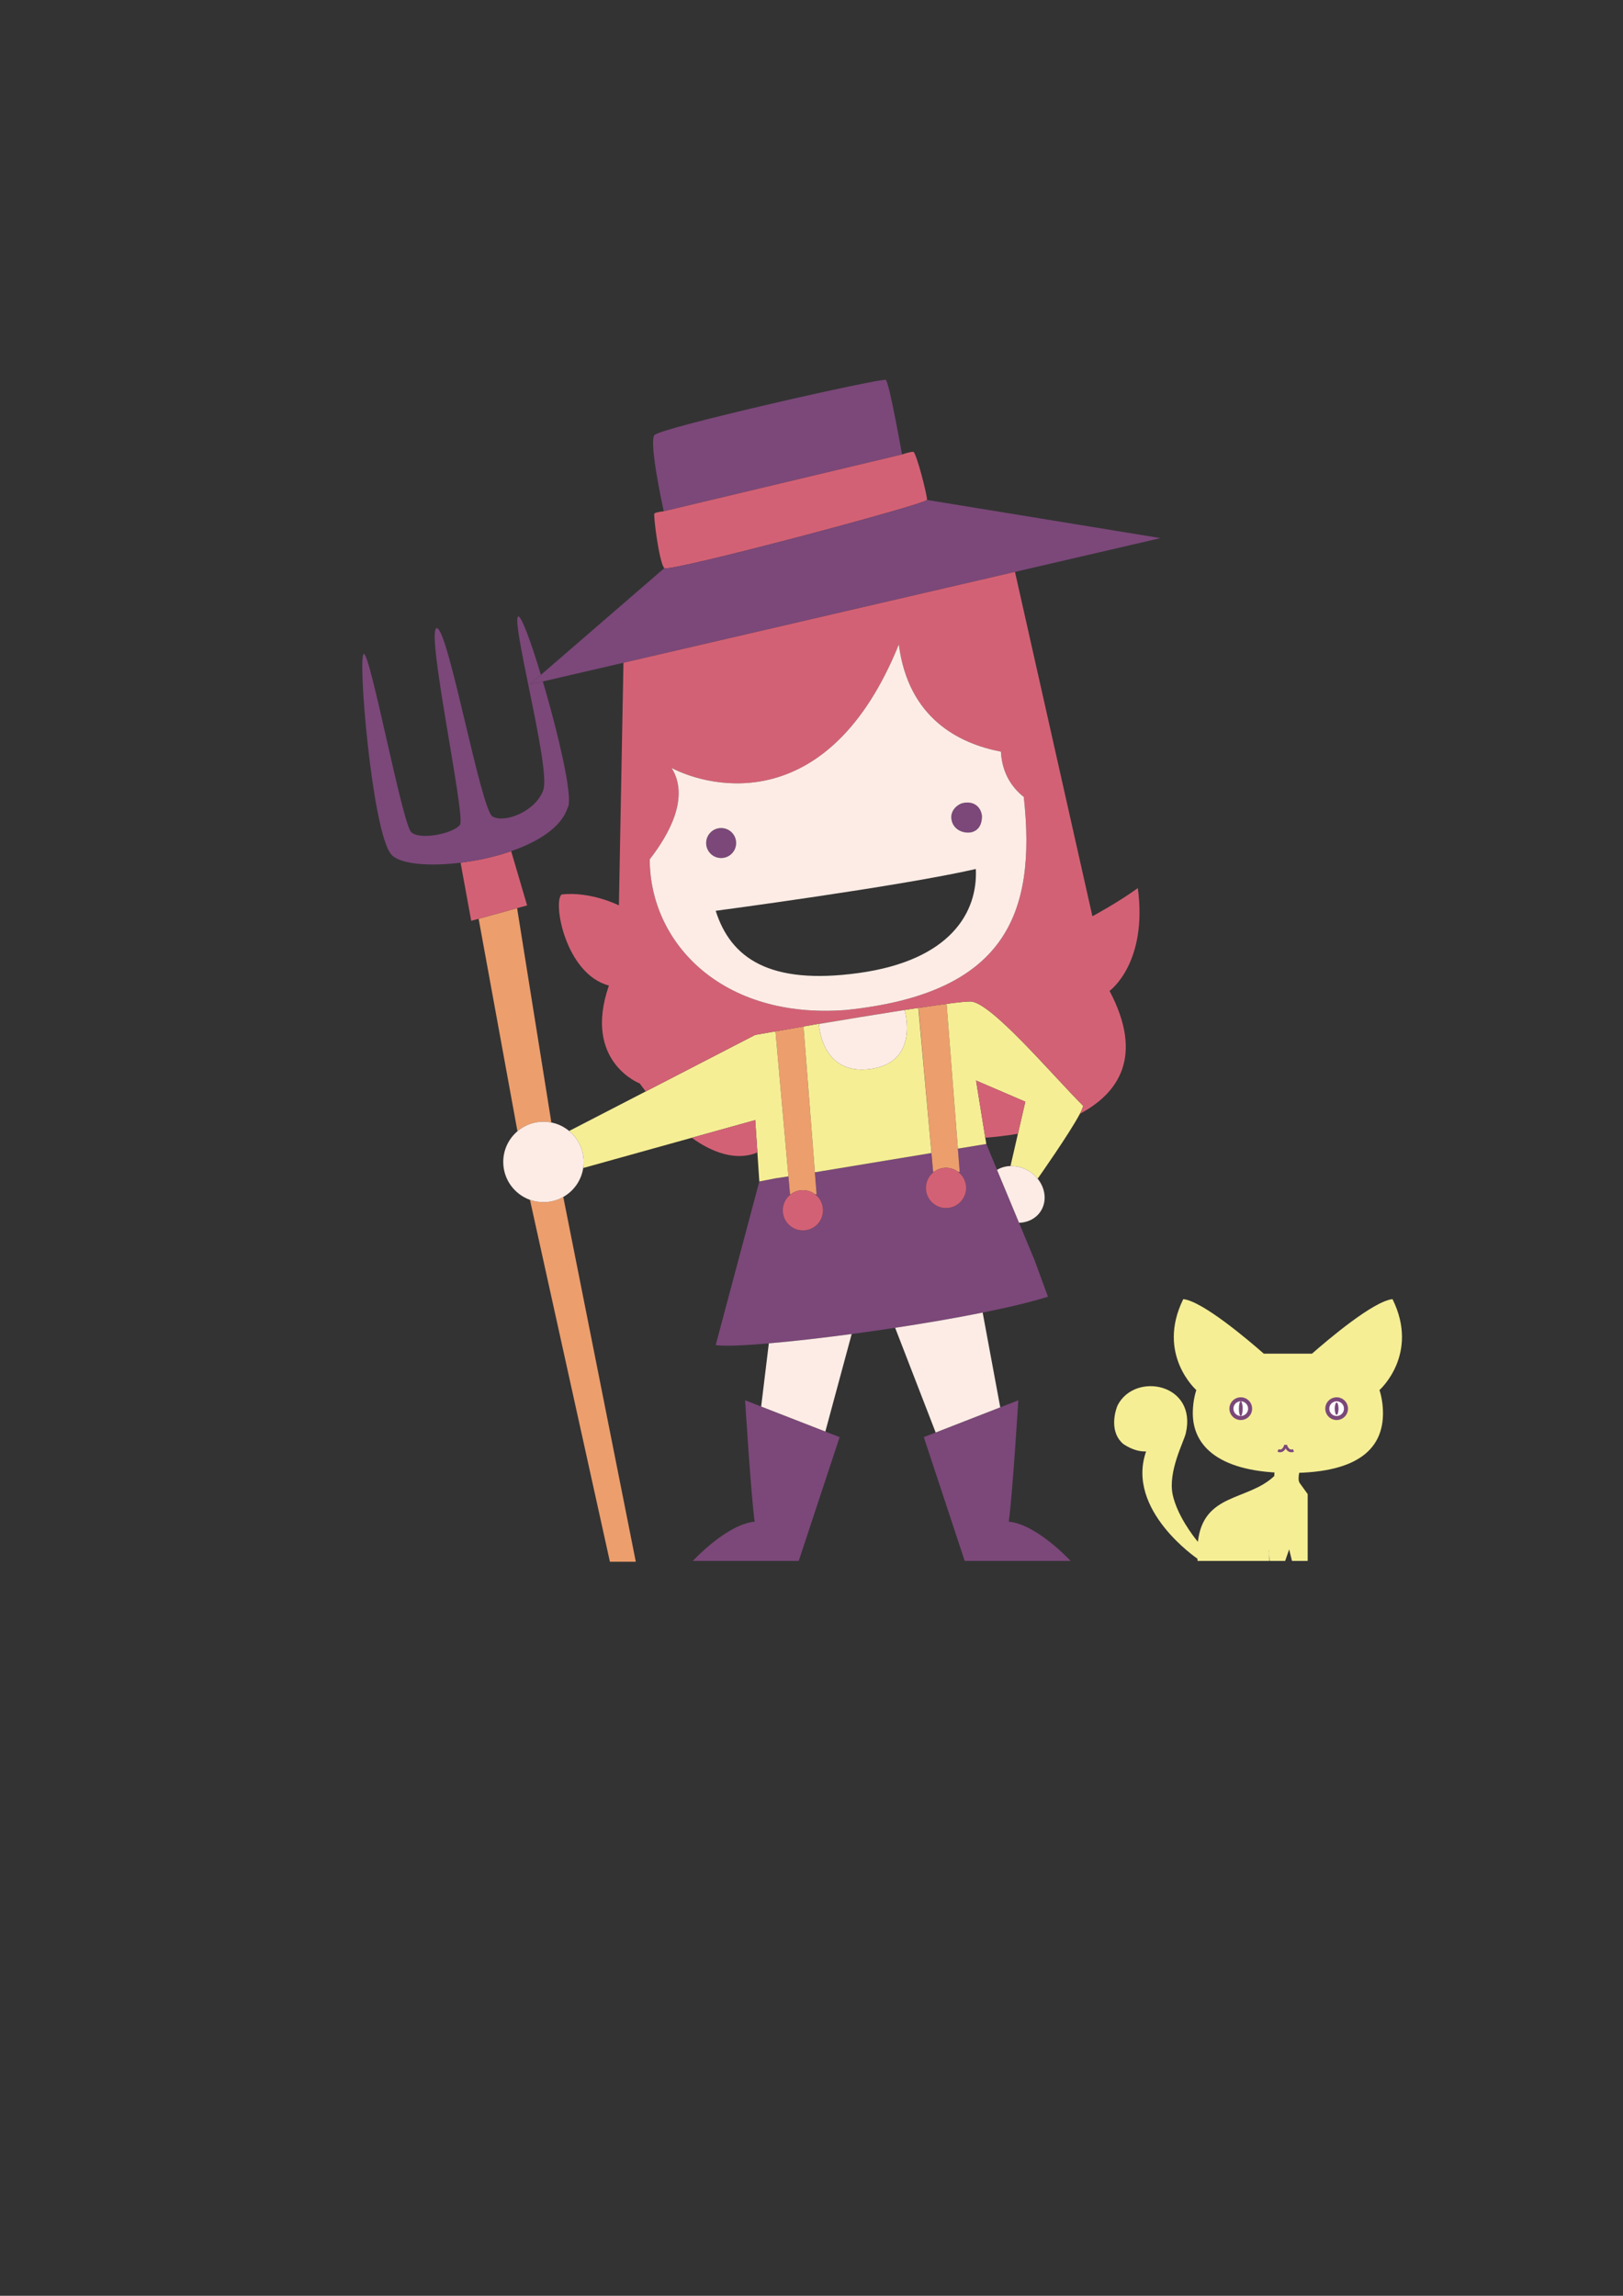 <?xml version="1.0" encoding="iso-8859-1"?>
<!-- Generator: Adobe Illustrator 15.1.0, SVG Export Plug-In . SVG Version: 6.00 Build 0)  -->
<!DOCTYPE svg PUBLIC "-//W3C//DTD SVG 1.1//EN" "http://www.w3.org/Graphics/SVG/1.1/DTD/svg11.dtd">
<svg version="1.1" xmlns="http://www.w3.org/2000/svg" xmlns:xlink="http://www.w3.org/1999/xlink" x="0px" y="0px"
	 width="595.28px" height="841.89px" viewBox="0 0 595.28 841.89" style="enable-background:new 0 0 595.28 841.89;"
	 xml:space="preserve">
<rect x="0" y="0" width="595.28" height="841.89" fill="#333333" stroke="none"/>
<g id="Calque_2" style="display:none;">
	<path style="display:inline;fill:none;stroke:#E20613;stroke-miterlimit:10;" d="M330.84,166.66l-87.39,20.83
		c0,0-5.58-25.18-3.43-27.92c2.15-2.74,83.59-21.12,84.87-20.26C326.17,140.17,330.84,166.66,330.84,166.66z"/>
	<path style="display:inline;fill:none;stroke:#E20613;stroke-miterlimit:10;" d="M340,183.33c-0.17,1.5-94.49,26.66-96.33,25
		s-4.13-19.52-3.65-20.02s3.43-0.82,3.43-0.82l87.39-20.83c0,0,2.65-0.95,4.16-0.99C336.12,166.12,340.17,181.83,340,183.33z"/>
	<path style="display:inline;fill:none;stroke:#E20613;stroke-miterlimit:10;" d="M425.67,197.33l-53.4,12.39l-143.6,33.32
		l-27.87,6.46l-1.7,0.39l-3.8,0.88l-0.97,0.23l0.85-0.73l3.21-2.79l1.33-1.15l43.95-38c1.84,1.66,96.16-23.5,96.33-25L425.67,197.33
		z"/>
	<path style="display:inline;fill:none;stroke:#E20613;stroke-miterlimit:10;" d="M375.5,292.25c-0.06-0.19-0.11-0.39-0.17-0.58"/>
	<path style="display:inline;fill:none;stroke:#E20613;stroke-miterlimit:10;" d="M375.5,292.25c4.65,3.68,9.5,4.75,9.5,4.75"/>
	<path style="display:inline;fill:none;stroke:#E20613;stroke-miterlimit:10;" d="M238.31,315.11c-4.9,6.29-9.64,10.56-9.64,10.56"
		/>
	<path style="display:inline;fill:none;stroke:#E20613;stroke-miterlimit:10;" d="M367.12,275.64c11.04,2.11,20.18,0.91,20.18,0.91"
		/>
	<path style="display:inline;fill:none;stroke:#E20613;stroke-miterlimit:10;" d="M246.33,281.62c-1.59-0.83-2.83-1.63-3.66-2.29"/>
	<path style="display:inline;fill:none;stroke:#E20613;stroke-miterlimit:10;" d="M336.82,369.61c-1.62,0.25-3.311,0.5-5.051,0.77
		c-10.029,1.56-21.539,3.46-31.409,5.12"/>
	<path style="display:inline;fill:none;stroke:#E20613;stroke-miterlimit:10;" d="M417.33,325.67C410,331,400.67,336,400.67,336
		l-13.37-59.45l-15.03-66.83l-143.6,33.32L227,332.02c0,0-10.17-5.19-21-4.02c-3.33,2.67,1.33,29.16,17.33,33.41
		c-9.66,27.92,11.34,35.92,11.34,35.92s0.78,1.12,2.17,2.91L277,379.5c0,0,2.22-0.39,5.92-1.03l1.51-0.26l10.28-1.8l5.29-0.93
		c9.97-1.66,21.55-3.55,31.65-5.1c1.779-0.27,3.51-0.53,5.17-0.78v0.01c0.02,0,0.04-0.01,0.06-0.01l0.061-0.01
		c3.819-0.58,7.31-1.08,10.25-1.47c4.359-0.58,7.529-0.91,8.81-0.87c7.5,0.25,30,27,41.25,38.25c-0.05,0.59-0.48,1.61-1.17,2.93
		c14.07-7.48,23.59-20.98,10.88-45.06C406.96,363.37,421,353.33,417.33,325.67z M310.224,370.379
		c-45.724,3.48-71.914-24.879-71.914-55.27c7.18-9.23,14.7-22.78,8.02-33.49c14.45,7.53,57.81,17.76,83.34-45.29
		c3.48,27.22,22.26,36.4,37.45,39.31c0.41,8.2,4.32,13.4,8.38,16.61C380.25,335.5,368.5,364.379,310.224,370.379z"/>
	<path style="display:inline;fill:none;stroke:#E20613;stroke-miterlimit:10;" d="M376.06,404l-2.71,11.76
		c-3.979,0.71-9.088,1.239-11.968,1.459L358,396.25L376.06,404z"/>
	<path style="display:inline;fill:none;stroke:#E20613;stroke-miterlimit:10;" d="M397.25,405.5c-0.05,0.59-0.48,1.61-1.17,2.93
		c-0.01,0.01-0.01,0.01-0.01,0.01c-3.74,7.15-15.42,23.71-15.42,23.71L380.39,432c-0.739-0.86-1.609-1.65-2.62-2.32
		c-2.239-1.489-4.76-2.17-7.14-2.09l2.72-11.83l2.71-11.76L358,396.25l3.38,20.97l0.37,2.28l-10.42,1.72l-4.14-53.1
		c4.359-0.58,7.529-0.91,8.81-0.87C363.5,367.5,386,394.25,397.25,405.5z"/>
	<path style="display:inline;fill:none;stroke:#E20613;stroke-miterlimit:10;" d="M253.73,417.23c7.25,5.33,15.61,8.8,23.27,5.44"/>
	<path style="display:inline;fill:none;stroke:#E20613;stroke-miterlimit:10;" d="M236.84,400.24l-28.09,14.5
		c3.26,2.71,5.33,6.79,5.33,11.35c0,0.76-0.06,1.5-0.17,2.23l39.82-11.09l23.27-6.48l1.5,22.5"/>
	<line style="display:inline;fill:none;stroke:#E20613;stroke-miterlimit:10;" x1="336.82" y1="369.61" x2="341.63" y2="422.82"/>
	<path style="display:inline;fill:none;stroke:#E20613;stroke-miterlimit:10;" d="M300,375.48c-0.05,0-0.1,0.01-0.15,0.02"/>
	<path style="display:inline;fill:none;stroke:#E20613;stroke-miterlimit:10;" d="M300.36,375.501c0,0,0.761,19.052,18.974,16.499
		s12.437-21.621,12.437-21.621"/>
	<path style="display:inline;fill:none;stroke:#E20613;stroke-miterlimit:10;" d="M354.35,435.62c0,4.08-3.3,7.38-7.369,7.38
		c-4.08,0-7.381-3.3-7.381-7.38c0-2.41,1.15-4.54,2.94-5.87c1.24-0.94,2.77-1.5,4.44-1.5c1.67,0,3.21,0.56,4.439,1.5
		C353.2,431.09,354.35,433.22,354.35,435.62z"/>
	<path style="display:inline;fill:none;stroke:#E20613;stroke-miterlimit:10;" d="M352,429.75h-0.58c-1.229-0.94-2.77-1.5-4.439-1.5
		c-1.671,0-3.2,0.56-4.44,1.5h-0.29l-0.5-5.63l-0.12-1.3l-4.75-53.22l0.061-0.01c3.819-0.58,7.31-1.08,10.25-1.47l4.14,53.1
		l0.12,1.5L352,429.75z"/>
	<path style="display:inline;fill:none;stroke:#E20613;stroke-miterlimit:10;" d="M301.86,443.83c0,4.08-3.3,7.38-7.37,7.38
		c-4.08,0-7.38-3.3-7.38-7.38c0-2.41,1.15-4.54,2.94-5.87c1.24-0.95,2.77-1.5,4.44-1.5c1.67,0,3.21,0.55,4.44,1.5
		C300.71,439.29,301.86,441.42,301.86,443.83z"/>
	<path style="display:inline;fill:none;stroke:#E20613;stroke-miterlimit:10;" d="M299.51,437.96h-0.58
		c-1.23-0.95-2.77-1.5-4.44-1.5c-1.67,0-3.2,0.55-4.44,1.5h-0.29l-0.5-5.63l-0.09-0.94l-0.03-0.359l-4.71-52.82l10.28-1.8
		l4.13,53.02l0.03,0.37l0.01,0.09l0.08,1.03L299.51,437.96z"/>
	<path style="display:inline;fill:none;stroke:#E20613;stroke-miterlimit:10;" d="M366.87,516.08l-23.69,9.229l-14.859-38.39
		c11.14-1.689,22.25-3.6,32.1-5.58L366.87,516.08z"/>
	<path style="display:inline;fill:none;stroke:#E20613;stroke-miterlimit:10;" d="M312.38,489.2l-9.66,35.76l-22.8-8.88l-0.74-0.29
		l2.81-23.16C290.61,491.89,301.19,490.69,312.38,489.2z"/>
	<path style="display:inline;fill:none;stroke:#E20613;stroke-miterlimit:10;" d="M392.67,572.4h-38.84l-15-45.4l4.35-1.69
		l23.69-9.229l6.63-2.58c0,0-2.17,35.07-3.5,44.5C380.33,559,392.67,572.4,392.67,572.4z"/>
	<path style="display:inline;fill:none;stroke:#E20613;stroke-miterlimit:10;" d="M307.96,527l-15,45.4h-38.84
		c0,0,12.34-13.4,22.67-14.4c-1.33-9.43-3.5-44.5-3.5-44.5l5.89,2.29l0.74,0.29l22.8,8.88l0.891,0.35L307.96,527z"/>
	<path style="display:inline;fill:none;stroke:#E20613;stroke-miterlimit:10;" d="M384.37,475.5c-6.04,1.93-14.4,3.92-23.95,5.84
		c-9.85,1.98-20.96,3.891-32.1,5.58c-5.36,0.82-10.721,1.58-15.94,2.28c-11.189,1.49-21.77,2.689-30.39,3.43
		c-9.43,0.82-16.52,1.09-19.49,0.62l16-60l5.89-1.14l4.78-0.721l0.09,0.94l0.5,5.63h0.29c-1.79,1.33-2.94,3.46-2.94,5.87
		c0,4.08,3.3,7.38,7.38,7.38c4.07,0,7.37-3.3,7.37-7.38c0-2.41-1.15-4.54-2.93-5.87h0.58l-0.55-7.04l-0.08-1.03l42.75-7.069
		l0.12,1.3l0.5,5.63h0.29c-1.79,1.33-2.94,3.46-2.94,5.87c0,4.08,3.301,7.38,7.381,7.38c4.069,0,7.369-3.3,7.369-7.38
		c0-2.4-1.149-4.53-2.93-5.87H352l-0.55-7.03l-0.12-1.5l10.42-1.72l0.68,1.63l3.141,7.58l0.12,0.29l8.069,19.41l5.73,13.8
		L384.37,475.5z"/>
	<path style="display:inline;fill:none;stroke:#E20613;stroke-miterlimit:10;" d="M301.86,443.83c0,4.08-3.3,7.38-7.37,7.38
		c-4.08,0-7.38-3.3-7.38-7.38c0-2.41,1.15-4.54,2.94-5.87c1.24-0.95,2.77-1.5,4.44-1.5c1.67,0,3.21,0.55,4.44,1.5
		C300.71,439.29,301.86,441.42,301.86,443.83z"/>
	<path style="display:inline;fill:none;stroke:#E20613;stroke-miterlimit:10;" d="M214.08,426.09c0,0.76-0.06,1.5-0.17,2.23
		c-0.69,4.55-3.45,8.42-7.31,10.609c-2.15,1.21-4.63,1.91-7.27,1.91c-1.74,0-3.4-0.3-4.95-0.85c-5.71-2.04-9.8-7.49-9.8-13.9
		c0-4.5,2.02-8.54,5.21-11.24c2.57-2.19,5.9-3.51,9.54-3.51c0.99,0,1.96,0.1,2.9,0.29c2.45,0.48,4.68,1.58,6.52,3.11
		C212.01,417.45,214.08,421.53,214.08,426.09z"/>
	<path style="display:inline;fill:none;stroke:#E20613;stroke-miterlimit:10;" d="M202.23,411.63c-0.94-0.19-1.91-0.29-2.9-0.29
		c-3.64,0-6.97,1.32-9.54,3.51l-14.24-77.93l14.11-3.89L202.23,411.63z"/>
	<path style="display:inline;fill:none;stroke:#E20613;stroke-miterlimit:10;" d="M233.2,572.7h-9.5l-29.32-132.71
		c1.55,0.55,3.21,0.85,4.95,0.85c2.64,0,5.12-0.7,7.27-1.91L233.2,572.7z"/>
	<path style="display:inline;fill:none;stroke:#E20613;stroke-miterlimit:10;" d="M193.33,332.02l-3.67,1.01l-14.11,3.89l-2.72,0.75
		l-3.9-21.31c4.85-0.59,9.91-1.61,14.73-3.01c1.29-0.38,2.57-0.78,3.82-1.22L193.33,332.02z"/>
	<g style="display:inline;">
		<path style="fill:none;stroke:#E20613;stroke-miterlimit:10;" d="M201.93,259.86l-2.32-8.17l0.03-0.01
			C200.42,254.35,201.19,257.1,201.93,259.86z"/>
		<path style="fill:none;stroke:#E20613;stroke-miterlimit:10;" d="M208.18,296.24c-2.26,7.07-10.64,12.4-20.7,15.89
			c-1.25,0.44-2.53,0.84-3.82,1.22c-4.82,1.4-9.88,2.42-14.73,3.01c-1.33,0.17-2.65,0.3-3.94,0.4c-10.26,0.82-18.98-0.32-21.57-3.52
			c-6.99-8.62-12.34-73.07-9.98-73.47c2.35-0.4,14.11,62.13,17.35,65.34c3.24,3.21,15.8,0.42,17.93-2.66
			c2.13-3.09-12.73-71.76-8.54-72.09c4.19-0.32,16.1,66.56,20.5,69.08c4.4,2.51,15.76-1.83,18.59-9.72
			c1.46-4.06-1.8-20.48-4.9-35.62c-0.09-0.46-0.19-0.92-0.28-1.38c-2.68-13.09-5.32-26.1-4.04-26.65c1.11-0.47,4.65,9.14,8.34,21.41
			l-3.21,2.79l-0.85,0.73l0.97-0.23l3.8-0.88l0.51,1.8l2.32,8.17C206.46,276.6,210.08,293.78,208.18,296.24z"/>
	</g>
	<circle style="display:inline;fill:none;stroke:#E20613;stroke-miterlimit:10;" cx="264.5" cy="309.146" r="5.5"/>
	<path style="display:inline;fill:none;stroke:#E20613;stroke-miterlimit:10;" d="M262.5,334c0,0,67.833-9,95.406-15.333
		c0.761,15.667-9.055,33.5-43.072,38.167C282.187,361.312,268,351.312,262.5,334z"/>
	<path style="display:inline;fill:none;stroke:#E20613;stroke-miterlimit:10;" d="M381.63,444.28c-1.75,2.62-4.7,4.05-7.87,4.13
		L365.69,429c1.46-0.88,3.159-1.36,4.939-1.41c2.38-0.08,4.9,0.601,7.14,2.09c1.011,0.67,1.881,1.46,2.62,2.32
		C383.46,435.6,384.11,440.57,381.63,444.28z"/>
	<path style="display:inline;fill:none;stroke:#E20613;stroke-miterlimit:10;" d="M352.667,294.625c3.833-1.125,7,0.709,7.5,4.542
		c0.036,2.789-0.959,5.208-3.75,6c-2.874,0.625-6.333-0.708-7.291-3.958C347.96,296.979,351.81,294.872,352.667,294.625z"/>
</g>
<g id="trac&#xE9;" style="display:none;">
	<path style="display:inline;fill:none;stroke:#E20613;stroke-miterlimit:10;" d="M375.5,292.25c4.65,3.68,9.5,4.75,9.5,4.75"/>
	<path style="display:inline;fill:none;stroke:#E20613;stroke-miterlimit:10;" d="M238.31,315.11c-4.9,6.29-9.64,10.56-9.64,10.56"
		/>
	<path style="display:inline;fill:none;stroke:#E20613;stroke-miterlimit:10;" d="M367.12,275.64c11.04,2.11,20.18,0.91,20.18,0.91"
		/>
	<path style="display:inline;fill:none;stroke:#E20613;stroke-miterlimit:10;" d="M246.33,281.62c-1.59-0.83-2.83-1.63-3.66-2.29"/>
	<path style="display:inline;fill:none;stroke:#E20613;stroke-miterlimit:10;" d="M336.82,369.61c-1.62,0.25-3.311,0.5-5.051,0.77"
		/>
	<path style="display:inline;fill:none;stroke:#E20613;stroke-miterlimit:10;" d="M300,375.48c-0.05,0-0.1,0.01-0.15,0.02"/>
</g>
<g id="formes">
	<path style="fill:#7B4879;" d="M384.37,475.5c-6.04,1.93-14.4,3.92-23.95,5.84c-9.85,1.98-20.96,3.891-32.1,5.58
		c-5.36,0.82-10.721,1.58-15.94,2.28c-11.189,1.49-21.77,2.689-30.39,3.43c-9.43,0.82-16.52,1.09-19.49,0.62l16-60l5.89-1.14
		l4.78-0.721l0.09,0.94l0.5,5.63h0.29c-1.79,1.33-2.94,3.46-2.94,5.87c0,4.08,3.3,7.38,7.38,7.38c4.07,0,7.37-3.3,7.37-7.38
		c0-2.41-1.15-4.54-2.93-5.87h0.58l-0.55-7.04l-0.08-1.03l42.75-7.069l0.12,1.3l0.5,5.63h0.29c-1.79,1.33-2.94,3.46-2.94,5.87
		c0,4.08,3.301,7.38,7.381,7.38c4.069,0,7.369-3.3,7.369-7.38c0-2.4-1.149-4.53-2.93-5.87H352l-0.55-7.03l-0.12-1.5l10.42-1.72
		l0.68,1.63l3.141,7.58l0.12,0.29l8.069,19.41l5.73,13.8L384.37,475.5z"/>
	<g>
		<path style="fill:#7B4879;" d="M392.67,572.4h-38.84l-15-45.4l4.35-1.69l23.69-9.229l6.63-2.58c0,0-2.17,35.07-3.5,44.5
			C380.33,559,392.67,572.4,392.67,572.4z"/>
		<path style="fill:#7B4879;" d="M307.96,527l-15,45.4h-38.84c0,0,12.34-13.4,22.67-14.4c-1.33-9.43-3.5-44.5-3.5-44.5l5.89,2.29
			l0.74,0.29l22.8,8.88l0.891,0.35L307.96,527z"/>
	</g>
	<g>
		<path style="fill:#EC9E6D;" d="M352,429.75h-0.58c-1.229-0.94-2.77-1.5-4.439-1.5c-1.671,0-3.2,0.56-4.44,1.5h-0.29l-0.5-5.63
			l-0.12-1.3l-4.75-53.22l0.061-0.01c3.819-0.58,7.31-1.08,10.25-1.47l4.14,53.1l0.12,1.5L352,429.75z"/>
		<path style="fill:#EC9E6D;" d="M299.51,437.96h-0.58c-1.23-0.95-2.77-1.5-4.44-1.5c-1.67,0-3.2,0.55-4.44,1.5h-0.29l-0.5-5.63
			l-0.09-0.94l-0.03-0.359l-4.71-52.82l10.28-1.8l4.13,53.02l0.03,0.37l0.01,0.09l0.08,1.03L299.51,437.96z"/>
		<path style="fill:#D36175;" d="M354.35,435.62c0,4.08-3.3,7.38-7.369,7.38c-4.08,0-7.381-3.3-7.381-7.38
			c0-2.41,1.15-4.54,2.94-5.87c1.24-0.94,2.77-1.5,4.44-1.5c1.67,0,3.21,0.56,4.439,1.5C353.2,431.09,354.35,433.22,354.35,435.62z"
			/>
		<path style="fill:#D36175;" d="M301.86,443.83c0,4.08-3.3,7.38-7.37,7.38c-4.08,0-7.38-3.3-7.38-7.38c0-2.41,1.15-4.54,2.94-5.87
			c1.24-0.95,2.77-1.5,4.44-1.5c1.67,0,3.21,0.55,4.44,1.5C300.71,439.29,301.86,441.42,301.86,443.83z"/>
	</g>
	<g>
		<path style="fill:#F5EE95;" d="M397.25,405.5c-0.05,0.59-0.48,1.61-1.17,2.93c-0.01,0.01-0.01,0.01-0.01,0.01
			c-3.74,7.15-15.42,23.71-15.42,23.71L380.39,432c-0.739-0.86-1.609-1.65-2.62-2.32c-2.239-1.489-4.76-2.17-7.14-2.09l2.72-11.83
			l2.71-11.76L358,396.25l3.38,20.97l0.37,2.28l-10.42,1.72l-4.14-53.1c4.359-0.58,7.529-0.91,8.81-0.87
			C363.5,367.5,386,394.25,397.25,405.5z"/>
		<path style="fill:#F5EE95;" d="M289.17,431.39l-4.78,0.721l-5.89,1.14l-0.71-10.66L277,410.75l-23.27,6.48l-39.82,11.09
			c0.11-0.73,0.17-1.471,0.17-2.23c0-4.56-2.07-8.64-5.33-11.35l28.09-14.5L277,379.5c0,0,2.22-0.39,5.92-1.03l1.51-0.26l4.71,52.82
			L289.17,431.39z"/>
		<path style="fill:#F5EE95;" d="M336.82,369.61v-0.01c-1.66,0.25-3.391,0.51-5.17,0.78c-10.101,1.55-21.681,3.44-31.65,5.1
			l-5.29,0.93l4.13,53.02l0.03,0.37l0.01,0.09l42.75-7.069L336.82,369.61z M319.33,392c-18.21,2.55-18.97-16.5-18.97-16.5
			c9.87-1.66,21.38-3.56,31.409-5.12C331.77,370.38,337.55,389.45,319.33,392z"/>
	</g>
	<g>
		<path style="fill:#7B4879;" d="M330.84,166.66l-87.39,20.83c0,0-5.58-25.18-3.43-27.92c2.15-2.74,83.59-21.12,84.87-20.26
			C326.17,140.17,330.84,166.66,330.84,166.66z"/>
		<path style="fill:#D36175;" d="M340,183.33c-0.17,1.5-94.49,26.66-96.33,25s-4.13-19.52-3.65-20.02s3.43-0.82,3.43-0.82
			l87.39-20.83c0,0,2.65-0.95,4.16-0.99C336.12,166.12,340.17,181.83,340,183.33z"/>
		<path style="fill:#7B4879;" d="M425.67,197.33l-53.4,12.39l-143.6,33.32l-27.87,6.46l-1.7,0.39l-3.8,0.88l-0.97,0.23l0.85-0.73
			l3.21-2.79l1.33-1.15l43.95-38c1.84,1.66,96.16-23.5,96.33-25L425.67,197.33z"/>
	</g>
	<g>
		<path style="fill:#EC9E6D;" d="M202.23,411.63c-0.94-0.19-1.91-0.29-2.9-0.29c-3.64,0-6.97,1.32-9.54,3.51l-14.24-77.93
			l14.11-3.89L202.23,411.63z"/>
		<path style="fill:#EC9E6D;" d="M233.2,572.7h-9.5l-29.32-132.71c1.55,0.55,3.21,0.85,4.95,0.85c2.64,0,5.12-0.7,7.27-1.91
			L233.2,572.7z"/>
		<path style="fill:#D36175;" d="M193.33,332.02l-3.67,1.01l-14.11,3.89l-2.72,0.75l-3.9-21.31c4.85-0.59,9.91-1.61,14.73-3.01
			c1.29-0.38,2.57-0.78,3.82-1.22L193.33,332.02z"/>
		<g>
			<path style="fill:#7B4879;" d="M201.93,259.86l-2.32-8.17l0.03-0.01C200.42,254.35,201.19,257.1,201.93,259.86z"/>
			<path style="fill:#7B4879;" d="M208.18,296.24c-2.26,7.07-10.64,12.4-20.7,15.89c-1.25,0.44-2.53,0.84-3.82,1.22
				c-4.82,1.4-9.88,2.42-14.73,3.01c-1.33,0.17-2.65,0.3-3.94,0.4c-10.26,0.82-18.98-0.32-21.57-3.52
				c-6.99-8.62-12.34-73.07-9.98-73.47c2.35-0.4,14.11,62.13,17.35,65.34c3.24,3.21,15.8,0.42,17.93-2.66
				c2.13-3.09-12.73-71.76-8.54-72.09c4.19-0.32,16.1,66.56,20.5,69.08c4.4,2.51,15.76-1.83,18.59-9.72
				c1.46-4.06-1.8-20.48-4.9-35.62c-0.09-0.46-0.19-0.92-0.28-1.38c-2.68-13.09-5.32-26.1-4.04-26.65
				c1.11-0.47,4.65,9.14,8.34,21.41l-3.21,2.79l-0.85,0.73l0.97-0.23l3.8-0.88l0.51,1.8l2.32,8.17
				C206.46,276.6,210.08,293.78,208.18,296.24z"/>
		</g>
	</g>
	<g>
		<path style="fill:#7B4879;" d="M270,309.15c0,3.03-2.46,5.5-5.5,5.5s-5.5-2.47-5.5-5.5c0-3.04,2.46-5.5,5.5-5.5
			S270,306.11,270,309.15z"/>
		<path style="fill:#7B4879;" d="M360.17,299.17c0.03,2.79-0.96,5.21-3.75,6c-2.88,0.62-6.34-0.71-7.29-3.96
			c-1.17-4.23,2.68-6.34,3.54-6.59C356.5,293.5,359.67,295.33,360.17,299.17z"/>
		<path style="fill:none;" d="M314.83,356.83c-32.64,4.48-46.83-5.52-52.33-22.83c0,0,67.83-9,95.41-15.33
			C358.67,334.33,348.85,352.17,314.83,356.83z"/>
	</g>
	<g>
		<path style="fill:#D36175;" d="M417.33,325.67C410,331,400.67,336,400.67,336l-13.37-59.45l-15.03-66.83l-143.6,33.32L227,332.02
			c0,0-10.17-5.19-21-4.02c-3.33,2.67,1.33,29.16,17.33,33.41c-9.66,27.92,11.34,35.92,11.34,35.92s0.78,1.12,2.17,2.91L277,379.5
			c0,0,2.22-0.39,5.92-1.03l1.51-0.26l10.28-1.8l5.29-0.93c9.97-1.66,21.55-3.55,31.65-5.1c1.779-0.27,3.51-0.53,5.17-0.78v0.01
			c0.02,0,0.04-0.01,0.06-0.01l0.061-0.01c3.819-0.58,7.31-1.08,10.25-1.47c4.359-0.58,7.529-0.91,8.81-0.87
			c7.5,0.25,30,27,41.25,38.25c-0.05,0.59-0.48,1.61-1.17,2.93c14.07-7.48,23.59-20.98,10.88-45.06
			C406.96,363.37,421,353.33,417.33,325.67z M310.22,370.38c-45.72,3.48-71.91-24.88-71.91-55.27c7.18-9.23,14.7-22.78,8.02-33.49
			c14.45,7.53,57.81,17.76,83.34-45.29c3.48,27.22,22.26,36.4,37.45,39.31c0.41,8.2,4.32,13.4,8.38,16.61
			C380.25,335.5,368.5,364.38,310.22,370.38z"/>
		<path style="fill:#D36175;" d="M376.06,404l-2.71,11.76c-3.979,0.71-9.09,1.24-11.97,1.46L358,396.25L376.06,404z"/>
		<path style="fill:#D36175;" d="M277.79,422.59c-7.66,3.36-16.81-0.03-24.06-5.36l23.27-6.48L277.79,422.59z"/>
	</g>
	<g>
		<path style="fill:#FDECE5;" d="M375.5,292.25c-4.06-3.21-7.97-8.41-8.38-16.61c-15.19-2.91-33.97-12.09-37.45-39.31
			c-25.53,63.05-68.89,52.82-83.34,45.29c6.68,10.71-0.84,24.26-8.02,33.49c0,30.39,26.19,58.75,71.91,55.27
			C368.5,364.38,380.25,335.5,375.5,292.25z M259,309.15c0-3.04,2.46-5.5,5.5-5.5s5.5,2.46,5.5,5.5c0,3.03-2.46,5.5-5.5,5.5
			S259,312.18,259,309.15z M314.83,356.83c-32.64,4.48-46.83-5.52-52.33-22.83c0,0,67.83-9,95.41-15.33
			C358.67,334.33,348.85,352.17,314.83,356.83z M356.42,305.17c-2.88,0.62-6.34-0.71-7.29-3.96c-1.17-4.23,2.68-6.34,3.54-6.59
			c3.83-1.12,7,0.71,7.5,4.55C360.2,301.96,359.21,304.38,356.42,305.17z"/>
		<path style="fill:#FDECE5;" d="M319.33,392c-18.21,2.55-18.97-16.5-18.97-16.5c9.87-1.66,21.38-3.56,31.409-5.12
			C331.77,370.38,337.55,389.45,319.33,392z"/>
		<path style="fill:#FDECE5;" d="M366.87,516.08l-23.69,9.229l-14.859-38.39c11.14-1.689,22.25-3.6,32.1-5.58L366.87,516.08z"/>
		<path style="fill:#FDECE5;" d="M312.38,489.2l-9.66,35.76l-22.8-8.88l-0.74-0.29l2.81-23.16
			C290.61,491.89,301.19,490.69,312.38,489.2z"/>
		<path style="fill:#FDECE5;" d="M214.08,426.09c0,0.76-0.06,1.5-0.17,2.23c-0.69,4.55-3.45,8.42-7.31,10.609
			c-2.15,1.21-4.63,1.91-7.27,1.91c-1.74,0-3.4-0.3-4.95-0.85c-5.71-2.04-9.8-7.49-9.8-13.9c0-4.5,2.02-8.54,5.21-11.24
			c2.57-2.19,5.9-3.51,9.54-3.51c0.99,0,1.96,0.1,2.9,0.29c2.45,0.48,4.68,1.58,6.52,3.11
			C212.01,417.45,214.08,421.53,214.08,426.09z"/>
		<path style="fill:#FDECE5;" d="M381.63,444.28c-1.75,2.62-4.7,4.05-7.87,4.13L365.69,429c1.46-0.88,3.159-1.36,4.939-1.41
			c2.38-0.08,4.9,0.601,7.14,2.09c1.011,0.67,1.881,1.46,2.62,2.32C383.46,435.6,384.11,440.57,381.63,444.28z"/>
	</g>
</g>
<g id="Calque_4">
	<path style="fill:#F5EE95;" d="M505.966,509.745c0,0,14.781-13.085,4.781-33.345c-7.055,0.749-23.805,14.973-29.532,20h-17.686
		c-5.728-5.027-22.478-19.251-29.532-20c-10,20.26,4.781,33.345,4.781,33.345l0,0c-0.825,2.621-1.281,5.504-1.281,8.53
		c0,12.082,9.75,21.875,35.75,21.875s34-9.793,34-21.875C507.247,515.249,506.791,512.366,505.966,509.745L505.966,509.745z"/>
	<g>
		<path style="fill:#F5EE95;" d="M453.127,556.4c9.24,0,8.37,9.98,6.061,12.04l6.189,0.02"/>
		<line style="fill:#F5EE95;" x1="472.837" y1="568.17" x2="472.367" y2="566.21"/>
		<path style="fill:#F5EE95;" d="M479.627,547.9v24.5h-5.76l-1.03-4.23l-1.47,4.23h-5.74l-0.17-2.7l-0.02-1.24h-0.061l0.08,1.24
			l0.04,2.7h-26.25c-0.02-0.27-0.03-0.54-0.05-0.81c0,0-26.391-17.83-18.83-39.33c-2.41,0.09-5.2-0.641-8.29-2.67
			c-5-4.131-3.42-11.32-2.13-14.301c6.38-12.33,29.25-7.949,24.97,10.341c-0.729,3.13-6.59,13.96-4.8,22.51
			c1.7,7.63,7.399,15.02,9.24,17.26c2.05-18.02,18.359-14.92,28.01-24.12c0.09-1.16,0.12-1.8,0.12-2.13h9.26c0,0-1,3.5,0,4.75
			L479.627,547.9z"/>
		<polygon style="fill:#F5EE95;" points="465.457,569.7 465.377,568.46 465.438,568.46 		"/>
	</g>
	<circle style="fill:#7B4879;" cx="490.247" cy="516.568" r="4.167"/>
	<circle style="fill:#FFFFFF;" cx="490.247" cy="516.568" r="2.693"/>
	<ellipse style="fill:#7B4879;" cx="490.247" cy="516.568" rx="0.691" ry="2.255"/>
	<circle style="fill:#7B4879;" cx="455.085" cy="516.568" r="4.167"/>
	<circle style="fill:#FFFFFF;" cx="455.085" cy="516.568" r="2.693"/>
	<ellipse style="fill:#7B4879;" cx="455.085" cy="516.568" rx="0.691" ry="2.692"/>
	<g>
		<path style="fill:none;stroke:#7B4879;stroke-miterlimit:10;" d="M471.528,529.9c0,0-0.614,2.834-2.781,2.001"/>
		<path style="fill:none;stroke:#7B4879;stroke-miterlimit:10;" d="M471.528,529.9c0,0,0.72,2.834,2.887,2.001"/>
	</g>
</g>
</svg>
